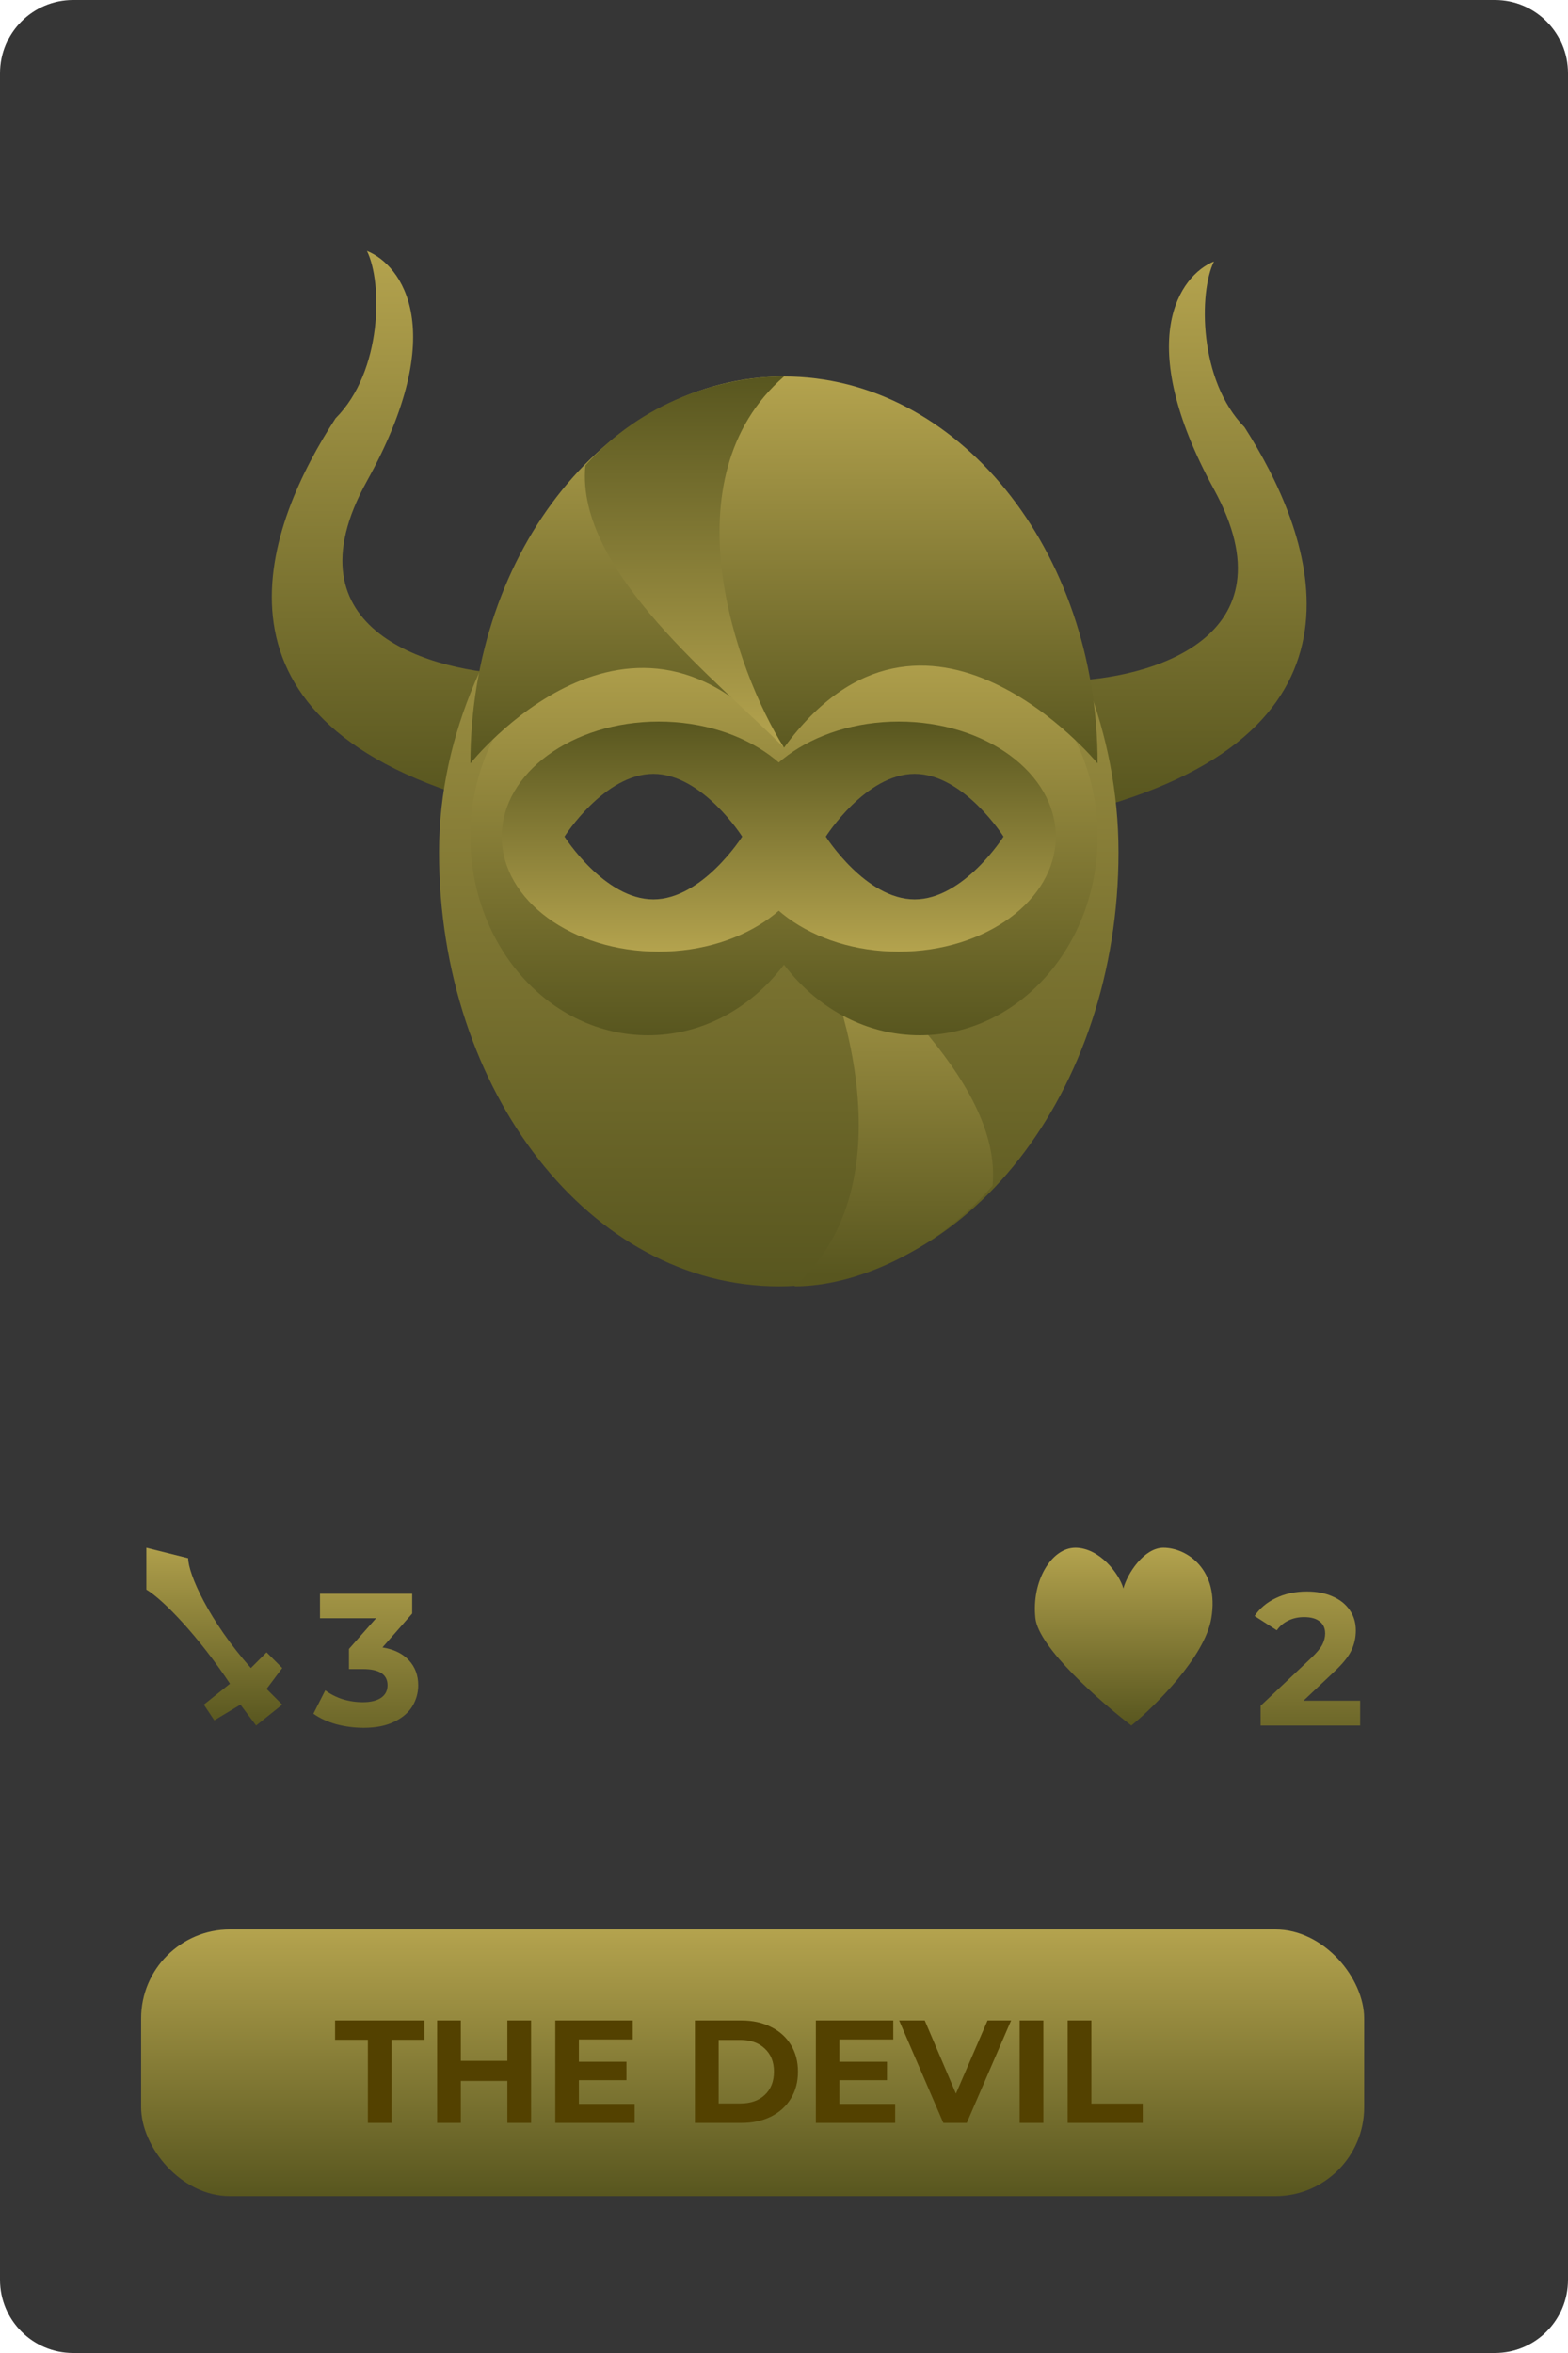 <svg width="150" height="225" viewBox="0 0 150 225" fill="none" xmlns="http://www.w3.org/2000/svg">
<path d="M0 7C0 3.134 3.134 0 7 0H143C146.866 0 150 3.134 150 7V218C150 221.866 146.866 225 143 225H7C3.134 225 0 221.866 0 218V7Z" fill="#363636"/>
<rect x="13.5" y="184.5" width="117" height="25.5" rx="8.5" fill="url(#paint0_linear_16_80)"/>
<path d="M35.192 195.048H32.056V193.2H40.596V195.048H37.46V203H35.192V195.048ZM50.804 193.2V203H48.536V198.982H44.084V203H41.816V193.2H44.084V197.064H48.536V193.2H50.804ZM60.711 201.18V203H53.123V193.2H60.529V195.02H55.377V197.148H59.927V198.912H55.377V201.18H60.711ZM66.48 193.2H70.932C71.996 193.2 72.934 193.405 73.746 193.816C74.568 194.217 75.202 194.787 75.65 195.524C76.108 196.261 76.336 197.12 76.336 198.1C76.336 199.08 76.108 199.939 75.65 200.676C75.202 201.413 74.568 201.987 73.746 202.398C72.934 202.799 71.996 203 70.932 203H66.48V193.2ZM70.82 201.138C71.8 201.138 72.58 200.867 73.158 200.326C73.746 199.775 74.04 199.033 74.04 198.1C74.04 197.167 73.746 196.429 73.158 195.888C72.58 195.337 71.8 195.062 70.82 195.062H68.748V201.138H70.82ZM85.635 201.18V203H78.047V193.2H85.453V195.02H80.301V197.148H84.851V198.912H80.301V201.18H85.635ZM96.725 193.2L92.483 203H90.243L86.015 193.2H88.465L91.447 200.2L94.471 193.2H96.725ZM97.543 193.2H99.811V203H97.543V193.2ZM102.137 193.2H104.405V201.152H109.319V203H102.137V193.2Z" fill="#534100"/>
<path d="M49.603 64.5C41.436 64.333 27.103 60.4 35.103 46C43.103 31.6 38.436 25.333 35.103 24C36.603 27 36.603 35.5 32.102 40C25.603 50 18.103 68.5 45.603 76.5L49.603 64.5Z" fill="url(#paint1_linear_16_80)"/>
<path d="M102 65.114C109.958 64.949 123.926 61.053 116.13 46.791C108.334 32.528 112.882 26.321 116.13 25C114.668 27.971 114.668 36.391 119.053 40.848C125.387 50.752 132.696 69.076 105.898 77L102 65.114Z" fill="url(#paint2_linear_16_80)"/>
<path d="M107 81.5C107 104.42 92.449 123 74.5 123C56.551 123 42 104.42 42 81.5C42 58.58 62.48 40 74.5 40C89.192 40 107 58.58 107 81.5Z" fill="url(#paint3_linear_16_80)"/>
<path d="M76 86C80.642 93.544 87.14 113.124 76 123C81.984 123 89.515 119.582 94.95 113.38C95.944 103.092 81.968 92.173 76 86Z" fill="url(#paint4_linear_16_80)"/>
<ellipse cx="88" cy="80" rx="17" ry="19" fill="url(#paint5_linear_16_80)"/>
<ellipse cx="62" cy="80" rx="17" ry="19" fill="url(#paint6_linear_16_80)"/>
<ellipse cx="85.983" cy="80" rx="15.017" ry="11" fill="url(#paint7_linear_16_80)"/>
<ellipse cx="63.017" cy="80" rx="15.017" ry="11" fill="url(#paint8_linear_16_80)"/>
<path d="M71 80C71 80 67.194 86 62.5 86C57.806 86 54 80 54 80C54 80 57.806 74 62.5 74C67.194 74 71 80 71 80Z" fill="#363636"/>
<path d="M96 80C96 80 92.194 86 87.5 86C82.806 86 79 80 79 80C79 80 82.806 74 87.5 74C92.194 74 96 80 96 80Z" fill="#363636"/>
<path d="M105 73C105 73 88.5 53 75 71.5C60.5 53.5 45 73 45 73C45 52.566 58.431 36 75 36C91.569 36 105 52.566 105 73Z" fill="url(#paint9_linear_16_80)"/>
<path d="M75 71.5C70.346 64.06 63.83 45.739 75 36C69 36 61.449 38.384 56 44.5C55.002 54.645 69.016 65.413 75 71.5Z" fill="url(#paint10_linear_16_80)"/>
<path d="M14 148V152C15.667 153 19 156.5 22 161L19.5 163L20.5 164.5L23 163L24.5 165L27 163L25.5 161.5L27 159.5L25.5 158L24 159.5C20 155 18 150.5 18 149L14 148Z" fill="url(#paint11_linear_16_80)"/>
<path d="M36.588 157.53C37.692 157.71 38.538 158.124 39.126 158.772C39.714 159.408 40.008 160.2 40.008 161.148C40.008 161.88 39.816 162.558 39.432 163.182C39.048 163.794 38.46 164.286 37.668 164.658C36.888 165.03 35.928 165.216 34.788 165.216C33.9 165.216 33.024 165.102 32.16 164.874C31.308 164.634 30.582 164.298 29.982 163.866L31.116 161.634C31.596 161.994 32.148 162.276 32.772 162.48C33.408 162.672 34.056 162.768 34.716 162.768C35.448 162.768 36.024 162.63 36.444 162.354C36.864 162.066 37.074 161.664 37.074 161.148C37.074 160.116 36.288 159.6 34.716 159.6H33.384V157.674L35.976 154.74H30.612V152.4H39.432V154.29L36.588 157.53Z" fill="url(#paint12_linear_16_80)"/>
<path d="M130.116 162.624V165H120.594V163.11L125.454 158.52C125.97 158.028 126.318 157.608 126.498 157.26C126.678 156.9 126.768 156.546 126.768 156.198C126.768 155.694 126.594 155.31 126.246 155.046C125.91 154.77 125.412 154.632 124.752 154.632C124.2 154.632 123.702 154.74 123.258 154.956C122.814 155.16 122.442 155.472 122.142 155.892L120.018 154.524C120.51 153.792 121.188 153.222 122.052 152.814C122.916 152.394 123.906 152.184 125.022 152.184C125.958 152.184 126.774 152.34 127.47 152.652C128.178 152.952 128.724 153.384 129.108 153.948C129.504 154.5 129.702 155.154 129.702 155.91C129.702 156.594 129.558 157.236 129.27 157.836C128.982 158.436 128.424 159.12 127.596 159.888L124.698 162.624H130.116Z" fill="url(#paint13_linear_16_80)"/>
<path d="M108.23 165C105.297 162.757 99.355 157.562 99.049 154.729C98.666 151.187 100.579 148 102.874 148C105.169 148 107.082 150.479 107.465 151.896C107.847 150.448 109.454 148 111.29 148C113.585 148 116.645 150.125 115.88 154.729C115.268 158.412 110.525 163.111 108.23 165Z" fill="url(#paint14_linear_16_80)"/>
<defs>
<linearGradient id="paint0_linear_16_80" x1="72" y1="184.5" x2="72" y2="210" gradientUnits="userSpaceOnUse">
<stop stop-color="#B4A34E"/>
<stop offset="1" stop-color="#58561F"/>
</linearGradient>
<linearGradient id="paint1_linear_16_80" x1="38.312" y1="24" x2="38.312" y2="76.5" gradientUnits="userSpaceOnUse">
<stop stop-color="#B4A34E"/>
<stop offset="1" stop-color="#58561F"/>
</linearGradient>
<linearGradient id="paint2_linear_16_80" x1="113.002" y1="25" x2="113.002" y2="77" gradientUnits="userSpaceOnUse">
<stop stop-color="#B4A34E"/>
<stop offset="1" stop-color="#58561F"/>
</linearGradient>
<linearGradient id="paint3_linear_16_80" x1="74.5" y1="40" x2="74.5" y2="123" gradientUnits="userSpaceOnUse">
<stop stop-color="#B4A34E"/>
<stop offset="1" stop-color="#58561F"/>
</linearGradient>
<linearGradient id="paint4_linear_16_80" x1="85.5" y1="122" x2="85.5" y2="86.507" gradientUnits="userSpaceOnUse">
<stop stop-color="#58561F"/>
<stop offset="1" stop-color="#B4A34E"/>
</linearGradient>
<linearGradient id="paint5_linear_16_80" x1="88" y1="61" x2="88" y2="99" gradientUnits="userSpaceOnUse">
<stop stop-color="#B4A34E"/>
<stop offset="1" stop-color="#58561F"/>
</linearGradient>
<linearGradient id="paint6_linear_16_80" x1="62" y1="61" x2="62" y2="99" gradientUnits="userSpaceOnUse">
<stop stop-color="#B4A34E"/>
<stop offset="1" stop-color="#58561F"/>
</linearGradient>
<linearGradient id="paint7_linear_16_80" x1="85.983" y1="69" x2="85.983" y2="91" gradientUnits="userSpaceOnUse">
<stop stop-color="#58561F"/>
<stop offset="1" stop-color="#B4A34E"/>
</linearGradient>
<linearGradient id="paint8_linear_16_80" x1="63.017" y1="69" x2="63.017" y2="91" gradientUnits="userSpaceOnUse">
<stop stop-color="#58561F"/>
<stop offset="1" stop-color="#B4A34E"/>
</linearGradient>
<linearGradient id="paint9_linear_16_80" x1="75" y1="36" x2="75" y2="73" gradientUnits="userSpaceOnUse">
<stop stop-color="#B4A34E"/>
<stop offset="1" stop-color="#58561F"/>
</linearGradient>
<linearGradient id="paint10_linear_16_80" x1="65.475" y1="36" x2="65.475" y2="71" gradientUnits="userSpaceOnUse">
<stop stop-color="#58561F"/>
<stop offset="1" stop-color="#B4A34E"/>
</linearGradient>
<linearGradient id="paint11_linear_16_80" x1="21.25" y1="147" x2="21.25" y2="165" gradientUnits="userSpaceOnUse">
<stop stop-color="#B4A34E"/>
<stop offset="1" stop-color="#58561F"/>
</linearGradient>
<linearGradient id="paint12_linear_16_80" x1="35.5" y1="148" x2="35.5" y2="170" gradientUnits="userSpaceOnUse">
<stop stop-color="#B4A34E"/>
<stop offset="1" stop-color="#58561F"/>
</linearGradient>
<linearGradient id="paint13_linear_16_80" x1="125.5" y1="148" x2="125.5" y2="170" gradientUnits="userSpaceOnUse">
<stop stop-color="#B4A34E"/>
<stop offset="1" stop-color="#58561F"/>
</linearGradient>
<linearGradient id="paint14_linear_16_80" x1="107.871" y1="147.969" x2="107.871" y2="164.969" gradientUnits="userSpaceOnUse">
<stop stop-color="#B4A34E"/>
<stop offset="1" stop-color="#58561F"/>
</linearGradient>
</defs>
</svg>
